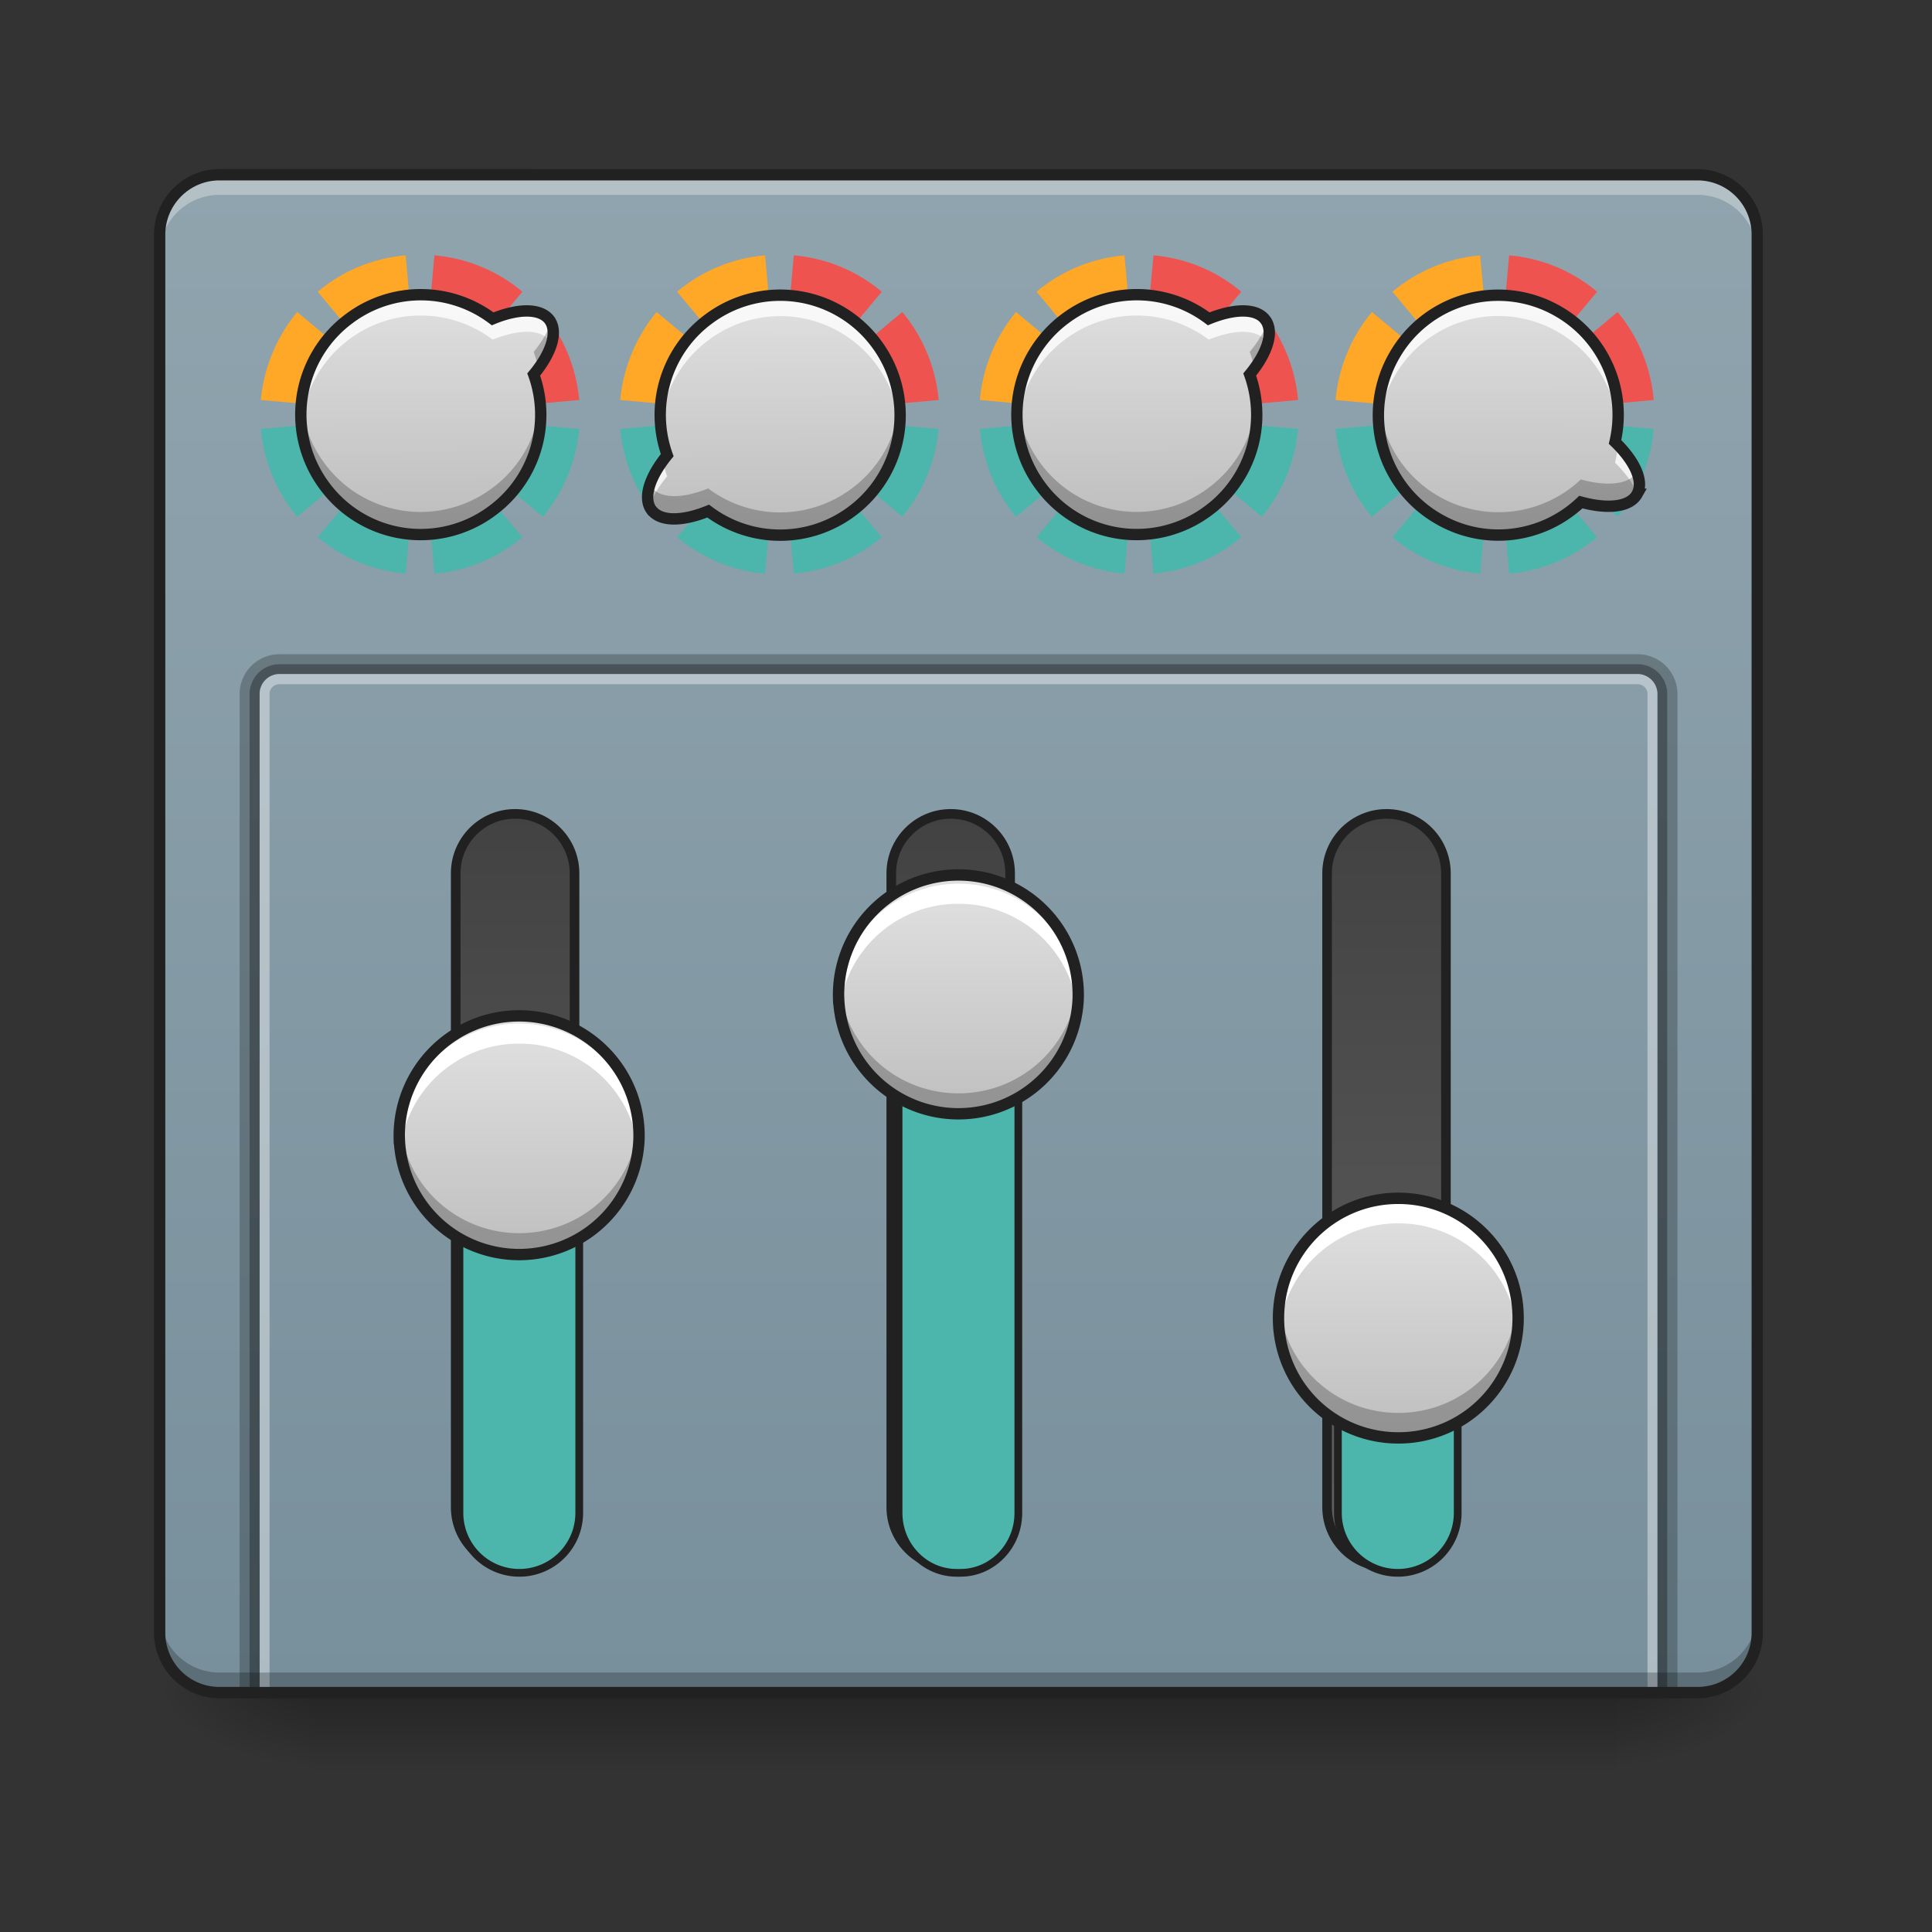 <svg height="32pt" viewBox="0 0 32 32" width="32pt" xmlns="http://www.w3.org/2000/svg" xmlns:xlink="http://www.w3.org/1999/xlink"><rect x="0" y="0" width="32" height="32" fill="#333333" stroke="none"/><linearGradient id="a" gradientUnits="userSpaceOnUse" x1="15.875" x2="15.875" y1="28.033" y2="29.356"><stop offset="0" stop-opacity=".275"/><stop offset="1" stop-opacity="0"/></linearGradient><linearGradient id="b"><stop offset="0" stop-opacity=".314"/><stop offset=".222" stop-opacity=".275"/><stop offset="1" stop-opacity="0"/></linearGradient><radialGradient id="c" cx="450.909" cy="189.579" gradientTransform="matrix(0 -.078 -.141 0 53.123 63.595)" gradientUnits="userSpaceOnUse" r="21.167" xlink:href="#b"/><radialGradient id="d" cx="450.909" cy="189.579" gradientTransform="matrix(0 .078 .141 0 -21.205 -7.527)" gradientUnits="userSpaceOnUse" r="21.167" xlink:href="#b"/><radialGradient id="e" cx="450.909" cy="189.579" gradientTransform="matrix(0 -.078 .141 0 -21.205 63.595)" gradientUnits="userSpaceOnUse" r="21.167" xlink:href="#b"/><radialGradient id="f" cx="450.909" cy="189.579" gradientTransform="matrix(0 .078 -.141 0 53.123 -7.527)" gradientUnits="userSpaceOnUse" r="21.167" xlink:href="#b"/><linearGradient id="g" gradientUnits="userSpaceOnUse" x1="15.875" x2="15.875" y1="2.897" y2="28.033"><stop offset="0" stop-color="#90a4ae"/><stop offset="1" stop-color="#78909c"/></linearGradient><linearGradient id="h"><stop offset="0" stop-color="#616161"/><stop offset="1" stop-color="#424242"/></linearGradient><linearGradient id="i" gradientTransform="matrix(.732 0 0 1 -248.241 -32.417)" gradientUnits="userSpaceOnUse" x1="63.5" x2="338.15" xlink:href="#h" y1="170" y2="170"/><linearGradient id="j" gradientTransform="matrix(.732 0 0 1 -248.241 200.417)" gradientUnits="userSpaceOnUse" x1="63.5" x2="338.15" xlink:href="#h" y1="170" y2="170"/><linearGradient id="k" gradientTransform="matrix(.732 0 0 1 -248.241 84)" gradientUnits="userSpaceOnUse" x1="63.5" x2="338.15" xlink:href="#h" y1="170" y2="170"/><linearGradient id="l"><stop offset="0" stop-color="#e0e0e0"/><stop offset="1" stop-color="#bdbdbd"/></linearGradient><linearGradient id="m" gradientTransform="matrix(.05 -.037 .037 .05 -14.247 9.284)" gradientUnits="userSpaceOnUse" x1="315.101" x2="277.473" xlink:href="#l" y1="144.333" y2="195.484"/><linearGradient id="n" gradientTransform="matrix(0 -.062 .062 0 -2.026 37.378)" gradientUnits="userSpaceOnUse" x1="328.083" x2="264.583" xlink:href="#l" y1="154.125" y2="154.125"/><linearGradient id="o" gradientTransform="matrix(0 -.062 .062 0 5.25 35.063)" gradientUnits="userSpaceOnUse" x1="328.083" x2="264.583" xlink:href="#l" y1="154.125" y2="154.125"/><linearGradient id="p" gradientTransform="matrix(0 -.062 .062 0 12.534 40.355)" gradientUnits="userSpaceOnUse" x1="328.083" x2="264.583" xlink:href="#l" y1="154.125" y2="154.125"/><linearGradient id="q" gradientTransform="matrix(-.05 .037 -.037 -.05 34.139 4.46)" gradientUnits="userSpaceOnUse" x1="279.843" x2="317.472" xlink:href="#l" y1="197.51" y2="146.359"/><linearGradient id="r" gradientTransform="matrix(.05 -.037 .037 .05 -2.387 9.284)" gradientUnits="userSpaceOnUse" x1="313.713" x2="276.084" xlink:href="#l" y1="143.312" y2="194.462"/><linearGradient id="s" gradientTransform="matrix(.054 .031 -.031 .054 14.003 -11.538)" gradientUnits="userSpaceOnUse" x1="278.665" x2="310.16" xlink:href="#l" y1="143.332" y2="198.471"/><path d="m5.125 28.035h21.668v1.32h-21.668zm0 0" fill="url(#a)"/><path d="m26.793 28.035h2.645v-1.324h-2.645zm0 0" fill="url(#c)"/><path d="m5.125 28.035h-2.645v1.32h2.645zm0 0" fill="url(#d)"/><path d="m5.125 28.035h-2.645v-1.324h2.645zm0 0" fill="url(#e)"/><path d="m26.793 28.035h2.645v1.32h-2.645zm0 0" fill="url(#f)"/><path d="m3.637 2.895h24.476c.551 0 .992.445.992.992v23.156a.991.991 0 0 1 -.992.992h-24.476a.994.994 0 0 1 -.992-.992v-23.156c0-.547.445-.992.992-.992zm0 0" fill="url(#g)"/><path d="m3.637 2.895a.994.994 0 0 0 -.992.992v.332c0-.551.445-.992.992-.992h24.476c.551 0 .992.441.992.992v-.332a.991.991 0 0 0 -.992-.992zm0 0" fill="#fff" fill-opacity=".314"/><g stroke="#212121" stroke-linecap="round"><path d="m-185.9 121.738h169.36c8.749 0 15.873 7.062 15.873 15.874 0 8.749-7.124 15.873-15.873 15.873h-169.36c-8.748 0-15.873-7.124-15.873-15.873 0-8.812 7.125-15.874 15.874-15.874zm0 0" fill="url(#i)" stroke-width="2.567" transform="matrix(0 -.062 .062 0 0 13.439)"/><path d="m7.61 25.059v-4.965a.991.991 0 1 1 1.984 0v4.965a.991.991 0 1 1 -1.984 0zm0 0" fill="#4db6ac" stroke-width=".128"/><path d="m-185.9 354.529h169.36c8.749 0 15.873 7.124 15.873 15.873 0 8.812-7.124 15.874-15.873 15.874h-169.36c-8.748 0-15.873-7.062-15.873-15.874 0-8.749 7.125-15.873 15.874-15.873zm0 0" fill="url(#j)" stroke-width="2.567" transform="matrix(0 -.062 .062 0 0 13.439)"/><path d="m-185.9 238.102h169.36c8.749 0 15.873 7.125 15.873 15.874 0 8.811-7.124 15.873-15.873 15.873h-169.36c-8.748 0-15.873-7.062-15.873-15.873 0-8.75 7.125-15.874 15.874-15.874zm0 0" fill="url(#k)" stroke-width="2.567" transform="matrix(0 -.062 .062 0 0 13.439)"/></g><path d="m12.91 6.863-2.637.242c.051.551.27 1.055.602 1.457zm0 0 2.035 1.696a2.65 2.65 0 0 0 .602-1.454zm0 .004.238 2.633a2.606 2.606 0 0 0 1.457-.602zm0 0-1.695 2.031c.402.336.902.555 1.457.602zm0 0" fill="#4db6ac"/><path d="m12.672 4.23a2.606 2.606 0 0 0 -1.457.602l1.683 2.02v-.106zm-1.797.938c-.332.402-.55.906-.602 1.457l2.625.238v-.008zm0 0" fill="#ffa726"/><path d="m13.148 4.23-.238 2.633 2.637-.238a2.646 2.646 0 0 0 -.602-1.457l-2.035 1.695 1.695-2.031a2.606 2.606 0 0 0 -1.457-.602zm-.238 2.633-.012-.117v.106l.012.011-.012-.008v.008zm0 0" fill="#ef5350"/><path d="m18.863 6.863-2.633.242c.047.551.266 1.055.598 1.457zm0 0 2.035 1.696c.336-.399.551-.903.602-1.454zm0 .004.242 2.633a2.595 2.595 0 0 0 1.454-.602zm0 0-1.695 2.031c.402.336.906.555 1.457.602zm0 0" fill="#4db6ac"/><path d="m18.625 4.23a2.618 2.618 0 0 0 -1.457.602l1.684 2.02v-.106zm-1.797.938c-.332.402-.55.906-.598 1.457l2.622.238v-.008zm0 0" fill="#ffa726"/><path d="m19.105 4.23-.242 2.633 2.637-.238a2.646 2.646 0 0 0 -.602-1.457l-2.035 1.695 1.696-2.031a2.595 2.595 0 0 0 -1.454-.602zm-.242 2.633-.011-.117v.106l.011.011-.011-.008v.008zm0 0" fill="#ef5350"/><path d="m24.758 6.863-2.637.242c.05.551.266 1.055.602 1.457zm0 0 2.035 1.696c.332-.399.55-.903.598-1.454zm0 .004.238 2.633a2.606 2.606 0 0 0 1.457-.602zm0 0-1.695 2.031c.398.336.902.555 1.453.602zm0 0" fill="#4db6ac"/><path d="m24.516 4.23c-.551.047-1.051.266-1.453.602l1.683 2.02v-.106zm-1.793.938c-.336.402-.551.906-.602 1.457l2.625.238v-.008zm0 0" fill="#ffa726"/><path d="m24.996 4.23-.238 2.633 2.633-.238a2.642 2.642 0 0 0 -.598-1.457l-2.035 1.695 1.695-2.031a2.606 2.606 0 0 0 -1.457-.602zm-.238 2.633-.012-.117v.106l.012.011-.012-.008v.008zm0 0" fill="#ef5350"/><path d="m6.957 6.863-2.637.242c.051.551.27 1.055.602 1.457zm0 0 2.035 1.697a2.65 2.65 0 0 0 .602-1.454zm0 .004.238 2.633a2.606 2.606 0 0 0 1.457-.602zm0 0-1.695 2.031c.402.336.902.555 1.457.602zm0 0" fill="#4db6ac"/><path d="m6.719 4.23a2.606 2.606 0 0 0 -1.457.602l1.683 2.02v-.106zm-1.797.938c-.332.402-.55.906-.602 1.457l2.625.238v-.008zm0 0" fill="#ffa726"/><path d="m7.195 4.23-.238 2.633 2.637-.238a2.675 2.675 0 0 0 -.602-1.457l-2.035 1.695 1.695-2.031a2.606 2.606 0 0 0 -1.457-.602zm-.238 2.633-.012-.117v.106l.012.011-.012-.008v.008zm0 0" fill="#ef5350"/><path d="m9.102 5.3c-.149-.198-.516-.195-.942-.019a1.974 1.974 0 0 0 -2.367-.011 1.977 1.977 0 0 0 -.422 2.773 1.976 1.976 0 0 0 2.774.422 1.972 1.972 0 0 0 .695-2.262c.293-.355.406-.703.262-.902zm0 0" fill="url(#m)"/><path d="m6.613 18.855a1.986 1.986 0 1 1 3.971.003 1.986 1.986 0 0 1 -3.97-.003zm0 0" fill="url(#n)"/><path d="m8.602 16.953a1.983 1.983 0 0 0 -1.98 2.149 1.981 1.981 0 0 1 1.98-1.817 1.98 1.98 0 0 1 1.976 1.817 1.982 1.982 0 0 0 -1.977-2.148zm0 0" fill="#fff"/><path d="m8.602 20.758a1.983 1.983 0 0 1 -1.98-2.153 1.981 1.981 0 0 0 1.98 1.82 1.98 1.98 0 0 0 1.976-1.82 1.982 1.982 0 0 1 -1.977 2.152zm0 0" fill-opacity=".235"/><path d="m6.613 18.855a1.986 1.986 0 1 1 3.971.003 1.986 1.986 0 0 1 -3.97-.003zm0 0" fill="none" stroke="#212121" stroke-linecap="round" stroke-width=".188"/><path d="m14.883 25.059v-8.27c0-.55.43-.992.96-.992h.067c.528 0 .957.441.957.992v8.27c0 .546-.43.992-.957.992h-.066c-.531 0-.961-.446-.961-.992zm0 0" fill="#4db6ac" stroke="#212121" stroke-linecap="round" stroke-width=".128"/><path d="m13.89 16.54a1.985 1.985 0 1 1 3.968 0 1.985 1.985 0 0 1 -3.967 0zm0 0" fill="url(#o)"/><path d="m15.875 14.637a1.982 1.982 0 0 0 -1.977 2.152 1.978 1.978 0 0 1 1.977-1.82c1.047 0 1.895.797 1.98 1.82.004-.055.004-.11.004-.168a1.98 1.98 0 0 0 -1.984-1.984zm0 0" fill="#fff"/><path d="m15.875 18.441a1.98 1.98 0 0 1 -1.977-2.148 1.977 1.977 0 0 0 1.977 1.816 1.981 1.981 0 0 0 1.98-1.816c.004.055.004.11.004.164a1.977 1.977 0 0 1 -1.984 1.984zm0 0" fill-opacity=".235"/><path d="m13.89 16.54a1.985 1.985 0 1 1 3.968 0 1.985 1.985 0 0 1 -3.967 0zm0 0" fill="none" stroke="#212121" stroke-linecap="round" stroke-width=".188"/><path d="m22.16 25.059v-2.649a.991.991 0 1 1 1.984 0v2.649a.991.991 0 1 1 -1.984 0zm0 0" fill="#4db6ac" stroke="#212121" stroke-linecap="round" stroke-width=".128"/><path d="m21.176 21.832c0-1.098.887-1.984 1.984-1.984 1.098 0 1.985.886 1.985 1.984a1.982 1.982 0 0 1 -1.985 1.984 1.982 1.982 0 0 1 -1.984-1.984zm0 0" fill="url(#p)"/><path d="m23.16 19.93a1.982 1.982 0 0 0 -1.976 2.152 1.978 1.978 0 0 1 1.976-1.82c1.043 0 1.895.797 1.977 1.82a1.982 1.982 0 0 0 -1.977-2.152zm0 0" fill="#fff"/><path d="m23.16 23.734a1.982 1.982 0 0 1 -1.984-1.984c0-.055.004-.11.008-.164a1.977 1.977 0 0 0 1.976 1.816 1.977 1.977 0 0 0 1.977-1.816c.004.055.008.11.008.164a1.982 1.982 0 0 1 -1.985 1.984zm0 0" fill-opacity=".235"/><path d="m21.176 21.832c0-1.098.887-1.984 1.984-1.984 1.098 0 1.985.886 1.985 1.984a1.982 1.982 0 0 1 -1.985 1.984 1.982 1.982 0 0 1 -1.984-1.984zm0 0" fill="none" stroke="#212121" stroke-linecap="round" stroke-width=".188"/><path d="m4.629 10.836a.66.66 0 0 0 -.66.66v16.621h.164v-16.62c0-.274.222-.497.496-.497h22.491c.277 0 .496.223.496.496v16.621h.168v-16.62a.66.66 0 0 0 -.664-.661zm0 0" fill-opacity=".235"/><path d="m4.629 11a.497.497 0 0 0 -.496.496v16.621h.167v-16.62a.33.33 0 0 1 .328-.333h22.492c.184 0 .332.149.332.332v16.621h.164v-16.62a.494.494 0 0 0 -.496-.497zm0 0" fill-opacity=".471"/><path d="m4.629 11.164a.33.33 0 0 0 -.328.332v16.621h.164v-16.62c0-.095.074-.165.164-.165h22.491c.094 0 .168.07.168.164v16.621h.164v-16.62a.332.332 0 0 0 -.332-.333zm0 0" fill="#fff" fill-opacity=".392"/><path d="m10.79 8.445c.148.2.515.192.94.02a1.98 1.98 0 0 0 2.368.012 1.982 1.982 0 0 0 .422-2.778 1.98 1.98 0 0 0 -2.774-.422 1.976 1.976 0 0 0 -.695 2.262c-.293.36-.406.707-.262.906zm0 0" fill="url(#q)"/><path d="m20.96 5.3c-.144-.198-.51-.195-.94-.019a1.974 1.974 0 0 0 -2.368-.011 1.981 1.981 0 0 0 -.422 2.773 1.977 1.977 0 0 0 2.774.422 1.972 1.972 0 0 0 .695-2.262c.293-.355.406-.703.262-.902zm0 0" fill="url(#r)"/><path d="m27.113 8.188c.121-.211-.031-.547-.363-.868a1.975 1.975 0 0 0 -.95-2.168 1.98 1.98 0 0 0 -2.706.739 1.978 1.978 0 0 0 .738 2.707c.781.449 1.73.308 2.352-.282.441.121.808.086.93-.129zm0 0" fill="url(#s)"/><path d="m6.992 4.883a1.995 1.995 0 0 0 -1.199.387 1.975 1.975 0 0 0 -.805 1.77c.051-.548.324-1.071.805-1.427a1.98 1.98 0 0 1 2.367.012c.426-.172.793-.18.942.02l.03.054c.048-.16.044-.297-.03-.398-.149-.2-.516-.196-.942-.02a1.97 1.97 0 0 0 -1.168-.398zm1.918 1.574-.07.094c.058.16.094.324.105.492.02-.195.008-.395-.035-.586zm4.028-1.567a1.965 1.965 0 0 0 -1.192.387 1.98 1.98 0 0 0 -.8 1.77c.046-.547.32-1.07.8-1.422a1.977 1.977 0 0 1 2.774.422c.226.305.351.652.382 1.004a1.982 1.982 0 0 0 -.382-1.352 1.982 1.982 0 0 0 -1.582-.808zm-1.958 2.744c-.214.293-.304.574-.222.758.047-.157.148-.329.293-.504a1.44 1.44 0 0 1 -.07-.254zm7.872-2.751a1.995 1.995 0 0 0 -1.2.387 1.98 1.98 0 0 0 -.8 1.77c.046-.548.32-1.071.8-1.427a1.98 1.98 0 0 1 2.368.012c.43-.172.796-.18.94.02.013.02.024.035.032.054.051-.16.043-.297-.031-.398-.145-.2-.512-.196-.941-.02a1.962 1.962 0 0 0 -1.168-.398zm1.921 1.574c-.023.031-.046.063-.074.094.059.16.094.324.11.492a2.105 2.105 0 0 0 -.036-.586zm4.04-1.567a1.994 1.994 0 0 0 -1.977 2.16c.027-.277.11-.554.258-.812a1.98 1.98 0 0 1 2.707-.742c.586.336.937.926.992 1.55a1.98 1.98 0 0 0 -1.98-2.155zm1.984 2.477c-.008.098-.024.2-.047.297.18.176.309.356.367.516.11-.203-.027-.512-.32-.813zm0 0" fill="#fff" fill-opacity=".784"/><path d="m9.125 5.344c-.05.148-.148.316-.285.484.031.09.058.184.078.277.215-.296.3-.582.207-.761zm-4.133 1.336c-.047.468.074.953.38 1.363a1.976 1.976 0 0 0 2.773.422c.585-.43.863-1.113.8-1.785a1.965 1.965 0 0 1 -.8 1.41 1.976 1.976 0 0 1 -2.774-.422 1.96 1.96 0 0 1 -.379-.988zm-1.355 21.355a.994.994 0 0 1 -.992-.992v-.332c0 .55.445.992.992.992h24.476c.551 0 .992-.441.992-.992v.332a.991.991 0 0 1 -.992.992zm0 0" fill-opacity=".235"/><path d="m3.637 2.8c-.598 0-1.086.49-1.086 1.087v23.156c0 .598.488 1.086 1.086 1.086h24.476c.602 0 1.086-.488 1.086-1.086v-23.156c0-.598-.484-1.086-1.086-1.086zm0 .188h24.476c.5 0 .899.403.899.899v23.156c0 .5-.399.898-.899.898h-24.476a.896.896 0 0 1 -.899-.898v-23.156c0-.496.403-.899.899-.899zm0 0" fill="#212121"/><path d="m10.945 6.688c-.02.19-.008.386.028.578l.078-.102a2.044 2.044 0 0 1 -.106-.476zm3.953 0a1.965 1.965 0 0 1 -.8 1.41 1.98 1.98 0 0 1 -2.368-.008c-.425.172-.793.176-.94-.024-.009-.011-.017-.027-.024-.039-.055.168-.051.313.023.418.149.2.516.192.941.02a1.98 1.98 0 0 0 2.368.012c.586-.43.867-1.118.8-1.79zm6.09-1.344c-.05.148-.148.316-.289.484.035.09.059.184.078.277.215-.296.305-.582.211-.761zm-4.136 1.336c-.043.468.078.953.378 1.363a1.977 1.977 0 0 0 2.774.422 1.98 1.98 0 0 0 .805-1.785 1.983 1.983 0 0 1 -.805 1.41 1.977 1.977 0 0 1 -2.774-.422 1.996 1.996 0 0 1 -.378-.988zm9.941.004c-.008.09-.023.175-.043.261l.047.047a1.63 1.63 0 0 0 -.004-.308zm-3.953.003c-.074.754.289 1.512.992 1.91.781.45 1.73.31 2.352-.28.441.12.808.085.93-.13.058-.101.054-.23-.005-.37-.12.21-.488.245-.925.124a1.988 1.988 0 0 1 -3.344-1.253zm0 0" fill-opacity=".235"/><path d="m9.102 5.3c-.149-.198-.516-.195-.942-.019a1.974 1.974 0 0 0 -2.367-.011 1.977 1.977 0 0 0 -.422 2.773 1.976 1.976 0 0 0 2.774.422 1.972 1.972 0 0 0 .695-2.262c.293-.355.406-.703.262-.902zm1.688 3.145c.148.2.515.192.94.02a1.98 1.98 0 0 0 2.368.012 1.982 1.982 0 0 0 .422-2.778 1.98 1.98 0 0 0 -2.774-.422 1.976 1.976 0 0 0 -.695 2.262c-.293.36-.406.707-.262.906zm10.17-3.145c-.144-.198-.51-.195-.94-.019a1.974 1.974 0 0 0 -2.368-.011 1.981 1.981 0 0 0 -.422 2.773 1.977 1.977 0 0 0 2.774.422 1.972 1.972 0 0 0 .695-2.262c.293-.355.406-.703.262-.902zm6.153 2.887c.121-.21-.031-.546-.363-.867a1.975 1.975 0 0 0 -.95-2.168 1.98 1.98 0 0 0 -2.706.739 1.978 1.978 0 0 0 .738 2.707c.781.449 1.73.308 2.352-.282.441.121.808.086.93-.129zm0 0" fill="none" stroke="#212121" stroke-linecap="round" stroke-width=".188"/></svg>
